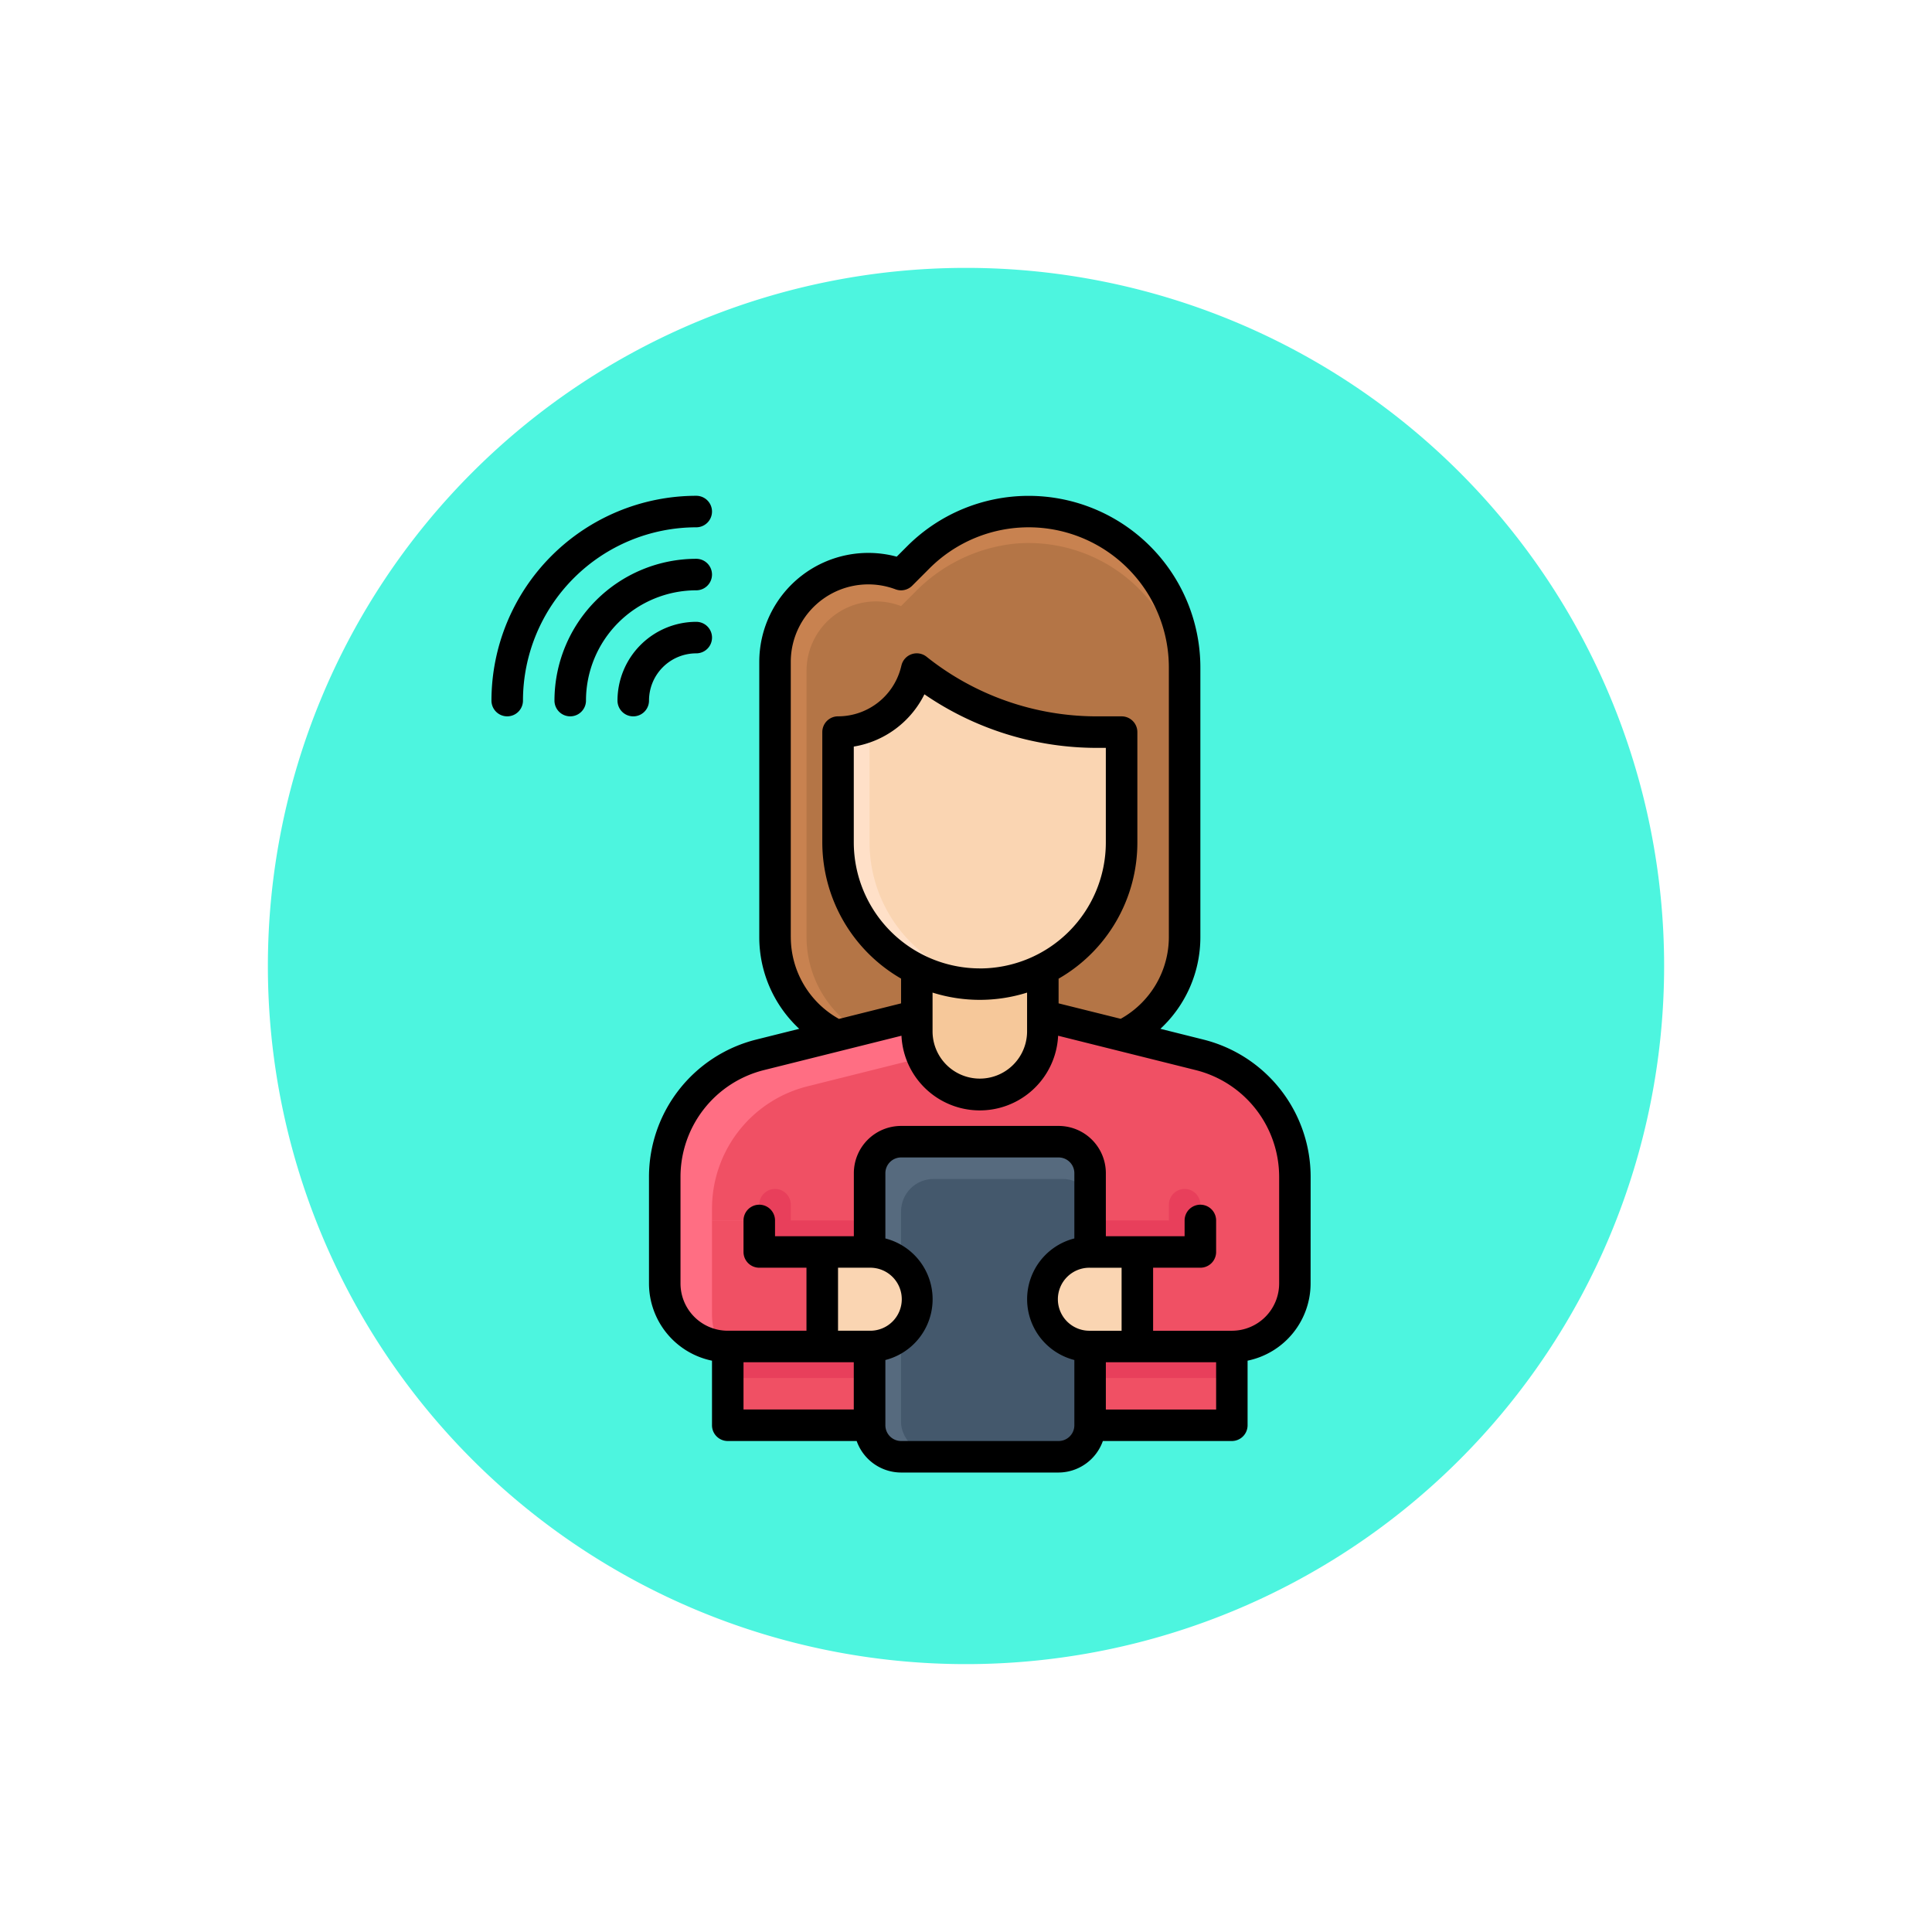 <svg xmlns="http://www.w3.org/2000/svg" xmlns:xlink="http://www.w3.org/1999/xlink" width="119" height="119" viewBox="0 0 119 119">
  <defs>
    <filter id="Trazado_826199" x="0" y="0" width="119" height="119" filterUnits="userSpaceOnUse">
      <feOffset input="SourceAlpha"/>
      <feGaussianBlur stdDeviation="5.5" result="blur"/>
      <feFlood flood-color="#fff" flood-opacity="0.659"/>
      <feComposite operator="in" in2="blur"/>
      <feComposite in="SourceGraphic"/>
    </filter>
  </defs>
  <g id="Grupo_1103429" data-name="Grupo 1103429" transform="translate(-1108.5 -4340.5)">
    <g transform="matrix(1, 0, 0, 1, 1108.5, 4340.5)" filter="url(#Trazado_826199)">
      <path id="Trazado_826199-2" data-name="Trazado 826199" d="M43,0A43,43,0,1,1,0,43,43,43,0,0,1,43,0Z" transform="translate(16.5 16.5)" fill="#4df5df"/>
    </g>
    <g id="social-addict_7038027" transform="translate(1132.771 4370.038)">
      <path id="Trazado_887244" data-name="Trazado 887244" d="M31.763,5.881,32.83,4.814a9.606,9.606,0,0,1,16.4,6.792V28.2a6.792,6.792,0,0,1-6.792,6.792H30.792A6.792,6.792,0,0,1,24,28.2V11.261a5.745,5.745,0,0,1,7.763-5.38Z" transform="translate(-0.534 -0.03)" fill="#c88250"/>
      <path id="Trazado_887245" data-name="Trazado 887245" d="M38.828,4.037a10.015,10.015,0,0,0-6.152,2.991l-.854.854-.064-.023A4.278,4.278,0,0,0,26,11.872V28.258a6.792,6.792,0,0,0,6.792,6.792h9.7a6.792,6.792,0,0,0,6.792-6.792V13.606a9.606,9.606,0,0,0-10.46-9.569Z" transform="translate(-0.593 -0.089)" fill="#b47546"/>
      <path id="Trazado_887246" data-name="Trazado 887246" d="M49.933,36.411,40.288,34H32.525L22.88,36.411A7.763,7.763,0,0,0,17,43.942V50.5a3.881,3.881,0,0,0,3.881,3.881v4.852H51.932V54.377A3.881,3.881,0,0,0,55.813,50.5V43.942a7.763,7.763,0,0,0-5.88-7.531Z" transform="translate(-0.326 -0.979)" fill="#ff6e83"/>
      <path id="Trazado_887247" data-name="Trazado 887247" d="M50.022,36.411,40.377,34H35.525v1.941L25.88,38.352A7.763,7.763,0,0,0,20,45.883v6.554a3.784,3.784,0,0,0,.517,1.9,3.873,3.873,0,0,0,.453.046v4.852H52.021V54.377A3.881,3.881,0,0,0,55.9,50.5V43.942a7.763,7.763,0,0,0-5.88-7.531Z" transform="translate(-0.415 -0.979)" fill="#f05064"/>
      <path id="Trazado_887248" data-name="Trazado 887248" d="M49.2,45a.97.97,0,0,0-.97.97v.97H24.941v-.97a.97.97,0,0,0-1.941,0v1.941a.97.97,0,0,0,.97.97H49.2a.97.97,0,0,0,.97-.97V45.97A.97.97,0,0,0,49.2,45Z" transform="translate(-0.504 -1.305)" fill="#e83f5b"/>
      <path id="Trazado_887249" data-name="Trazado 887249" d="M21,53H52.051v3.881H21Z" transform="translate(-0.445 -1.543)" fill="#e83f5b"/>
      <rect id="Rectángulo_404278" data-name="Rectángulo 404278" width="14" height="19" rx="2" transform="translate(29.229 41.08)" fill="#566a7e"/>
      <rect id="Rectángulo_404279" data-name="Rectángulo 404279" width="12" height="17" rx="2" transform="translate(31.229 43.08)" fill="#44586c"/>
      <path id="Trazado_887250" data-name="Trazado 887250" d="M50.881,47v.97a.97.97,0,0,1-.97.97H47v5.822h5.822A3.881,3.881,0,0,0,56.7,50.881V47" transform="translate(-1.216 -1.365)" fill="#f05064"/>
      <path id="Trazado_887251" data-name="Trazado 887251" d="M22.822,47v.97a.97.97,0,0,0,.97.97H26.7v5.822H20.881A3.881,3.881,0,0,1,17,50.881V47" transform="translate(-0.326 -1.365)" fill="#ff6e83"/>
      <path id="Trazado_887252" data-name="Trazado 887252" d="M26.792,54.763V48.941H23.881a.97.97,0,0,1-.97-.97V47H20v5.822a3.784,3.784,0,0,0,.517,1.9,3.873,3.873,0,0,0,.453.046Z" transform="translate(-0.415 -1.365)" fill="#f05064"/>
      <path id="Trazado_887253" data-name="Trazado 887253" d="M27,49h2.911a2.911,2.911,0,0,1,0,5.822H27Z" transform="translate(-0.623 -1.424)" fill="#fad5b2"/>
      <path id="Trazado_887254" data-name="Trazado 887254" d="M0,0H2.911a2.911,2.911,0,0,1,0,5.822H0Z" transform="translate(45.784 53.398) rotate(180)" fill="#fad5b2"/>
      <path id="Trazado_887255" data-name="Trazado 887255" d="M33,29h7.763v5.822a3.881,3.881,0,1,1-7.763,0Z" transform="translate(-0.801 -0.831)" fill="#f6c89a"/>
      <path id="Trazado_887256" data-name="Trazado 887256" d="M28,22.674V15.881a4.971,4.971,0,0,0,4.823-3.766L32.852,12a17.714,17.714,0,0,0,11.062,3.881h1.553v6.792a8.733,8.733,0,1,1-17.466,0Z" transform="translate(-0.653 -0.326)" fill="#ffe0c8"/>
      <path id="Trazado_887257" data-name="Trazado 887257" d="M37.763,31.349a8.733,8.733,0,0,0,7.763-8.676V15.881H43.973A17.712,17.712,0,0,1,32.914,12l-.032.113A4.956,4.956,0,0,1,30,15.47v7.2A8.733,8.733,0,0,0,37.763,31.349Z" transform="translate(-0.712 -0.326)" fill="#fad5b2"/>
      <path id="Trazado_887258" data-name="Trazado 887258" d="M18.733,6.941a.97.97,0,0,0,0-1.941A8.744,8.744,0,0,0,10,13.733a.97.97,0,1,0,1.941,0,6.8,6.8,0,0,1,6.792-6.792Z" transform="translate(-0.119 -0.119)"/>
      <path id="Trazado_887259" data-name="Trazado 887259" d="M18.614,2.941a.97.97,0,1,0,0-1.941A12.629,12.629,0,0,0,6,13.614a.97.97,0,1,0,1.941,0A10.686,10.686,0,0,1,18.614,2.941Z"/>
      <path id="Trazado_887260" data-name="Trazado 887260" d="M18.852,10.941a.97.97,0,1,0,0-1.941A4.857,4.857,0,0,0,14,13.852a.97.97,0,1,0,1.941,0,2.911,2.911,0,0,1,2.911-2.911Z" transform="translate(-0.237 -0.237)"/>
      <path id="Trazado_887261" data-name="Trazado 887261" d="M56.754,42.963a8.72,8.72,0,0,0-6.615-8.472l-2.639-.66a7.7,7.7,0,0,0,2.462-5.662V11.577A10.577,10.577,0,0,0,31.908,4.1l-.65.65a6.716,6.716,0,0,0-8.465,6.484V28.169a7.7,7.7,0,0,0,2.462,5.662l-2.639.66A8.72,8.72,0,0,0,16,42.963v6.554a4.86,4.86,0,0,0,3.881,4.755V58.25a.97.97,0,0,0,.97.97h7.941a2.911,2.911,0,0,0,2.732,1.941h9.7a2.911,2.911,0,0,0,2.732-1.941H51.9a.97.97,0,0,0,.97-.97V54.271a4.86,4.86,0,0,0,3.881-4.755ZM24.733,28.169V11.231a4.775,4.775,0,0,1,6.452-4.47.97.97,0,0,0,1.027-.223L33.279,5.47a8.636,8.636,0,0,1,14.742,6.106V28.169a5.774,5.774,0,0,1-2.967,5.046l-3.825-.952v-1.52a9.664,9.664,0,0,0,4.852-8.4V15.555a.97.97,0,0,0-.97-.97H43.557A16.8,16.8,0,0,1,33.1,10.916a.97.97,0,0,0-1.548.523l-.029.115a4,4,0,0,1-3.878,3.03.97.97,0,0,0-.97.97v6.792a9.7,9.7,0,0,0,4.852,8.392v1.526l-3.826.957a5.773,5.773,0,0,1-2.966-5.053ZM36.377,30.11a7.773,7.773,0,0,1-7.763-7.763v-5.9a5.933,5.933,0,0,0,4.351-3.22,18.763,18.763,0,0,0,10.592,3.3h.582v5.822a7.763,7.763,0,0,1-7.763,7.763ZM39.288,31.6v2.387a2.911,2.911,0,1,1-5.822,0V31.6a9.7,9.7,0,0,0,5.822,0ZM28.614,57.279H21.822V54.368h6.792Zm-.97-4.852V48.546h1.941a1.941,1.941,0,1,1,0,3.881ZM42.2,58.25a.97.97,0,0,1-.97.97h-9.7a.97.97,0,0,1-.97-.97V54.231a3.863,3.863,0,0,0,0-7.487V42.724a.97.97,0,0,1,.97-.97h9.7a.97.97,0,0,1,.97.97v4.019a3.863,3.863,0,0,0,0,7.487Zm.97-5.822a1.941,1.941,0,1,1,0-3.881H45.11v3.881Zm7.763,4.852H44.14V54.368h6.792Zm3.881-14.312v6.55A2.911,2.911,0,0,1,51.9,52.428H47.051V48.546h2.911a.97.97,0,0,0,.97-.97V45.635a.97.97,0,1,0-1.941,0v.97H44.14V42.724a2.911,2.911,0,0,0-2.911-2.911h-9.7a2.911,2.911,0,0,0-2.911,2.911v3.881H23.763v-.97a.97.97,0,0,0-1.941,0v1.941a.97.97,0,0,0,.97.97H25.7v3.881H20.852a2.911,2.911,0,0,1-2.911-2.911V42.963a6.783,6.783,0,0,1,5.143-6.59l8.467-2.116a4.83,4.83,0,0,0,9.649,0l8.471,2.116a6.783,6.783,0,0,1,5.143,6.59Z" transform="translate(-0.297 0)"/>
    </g>
  </g>
</svg>
